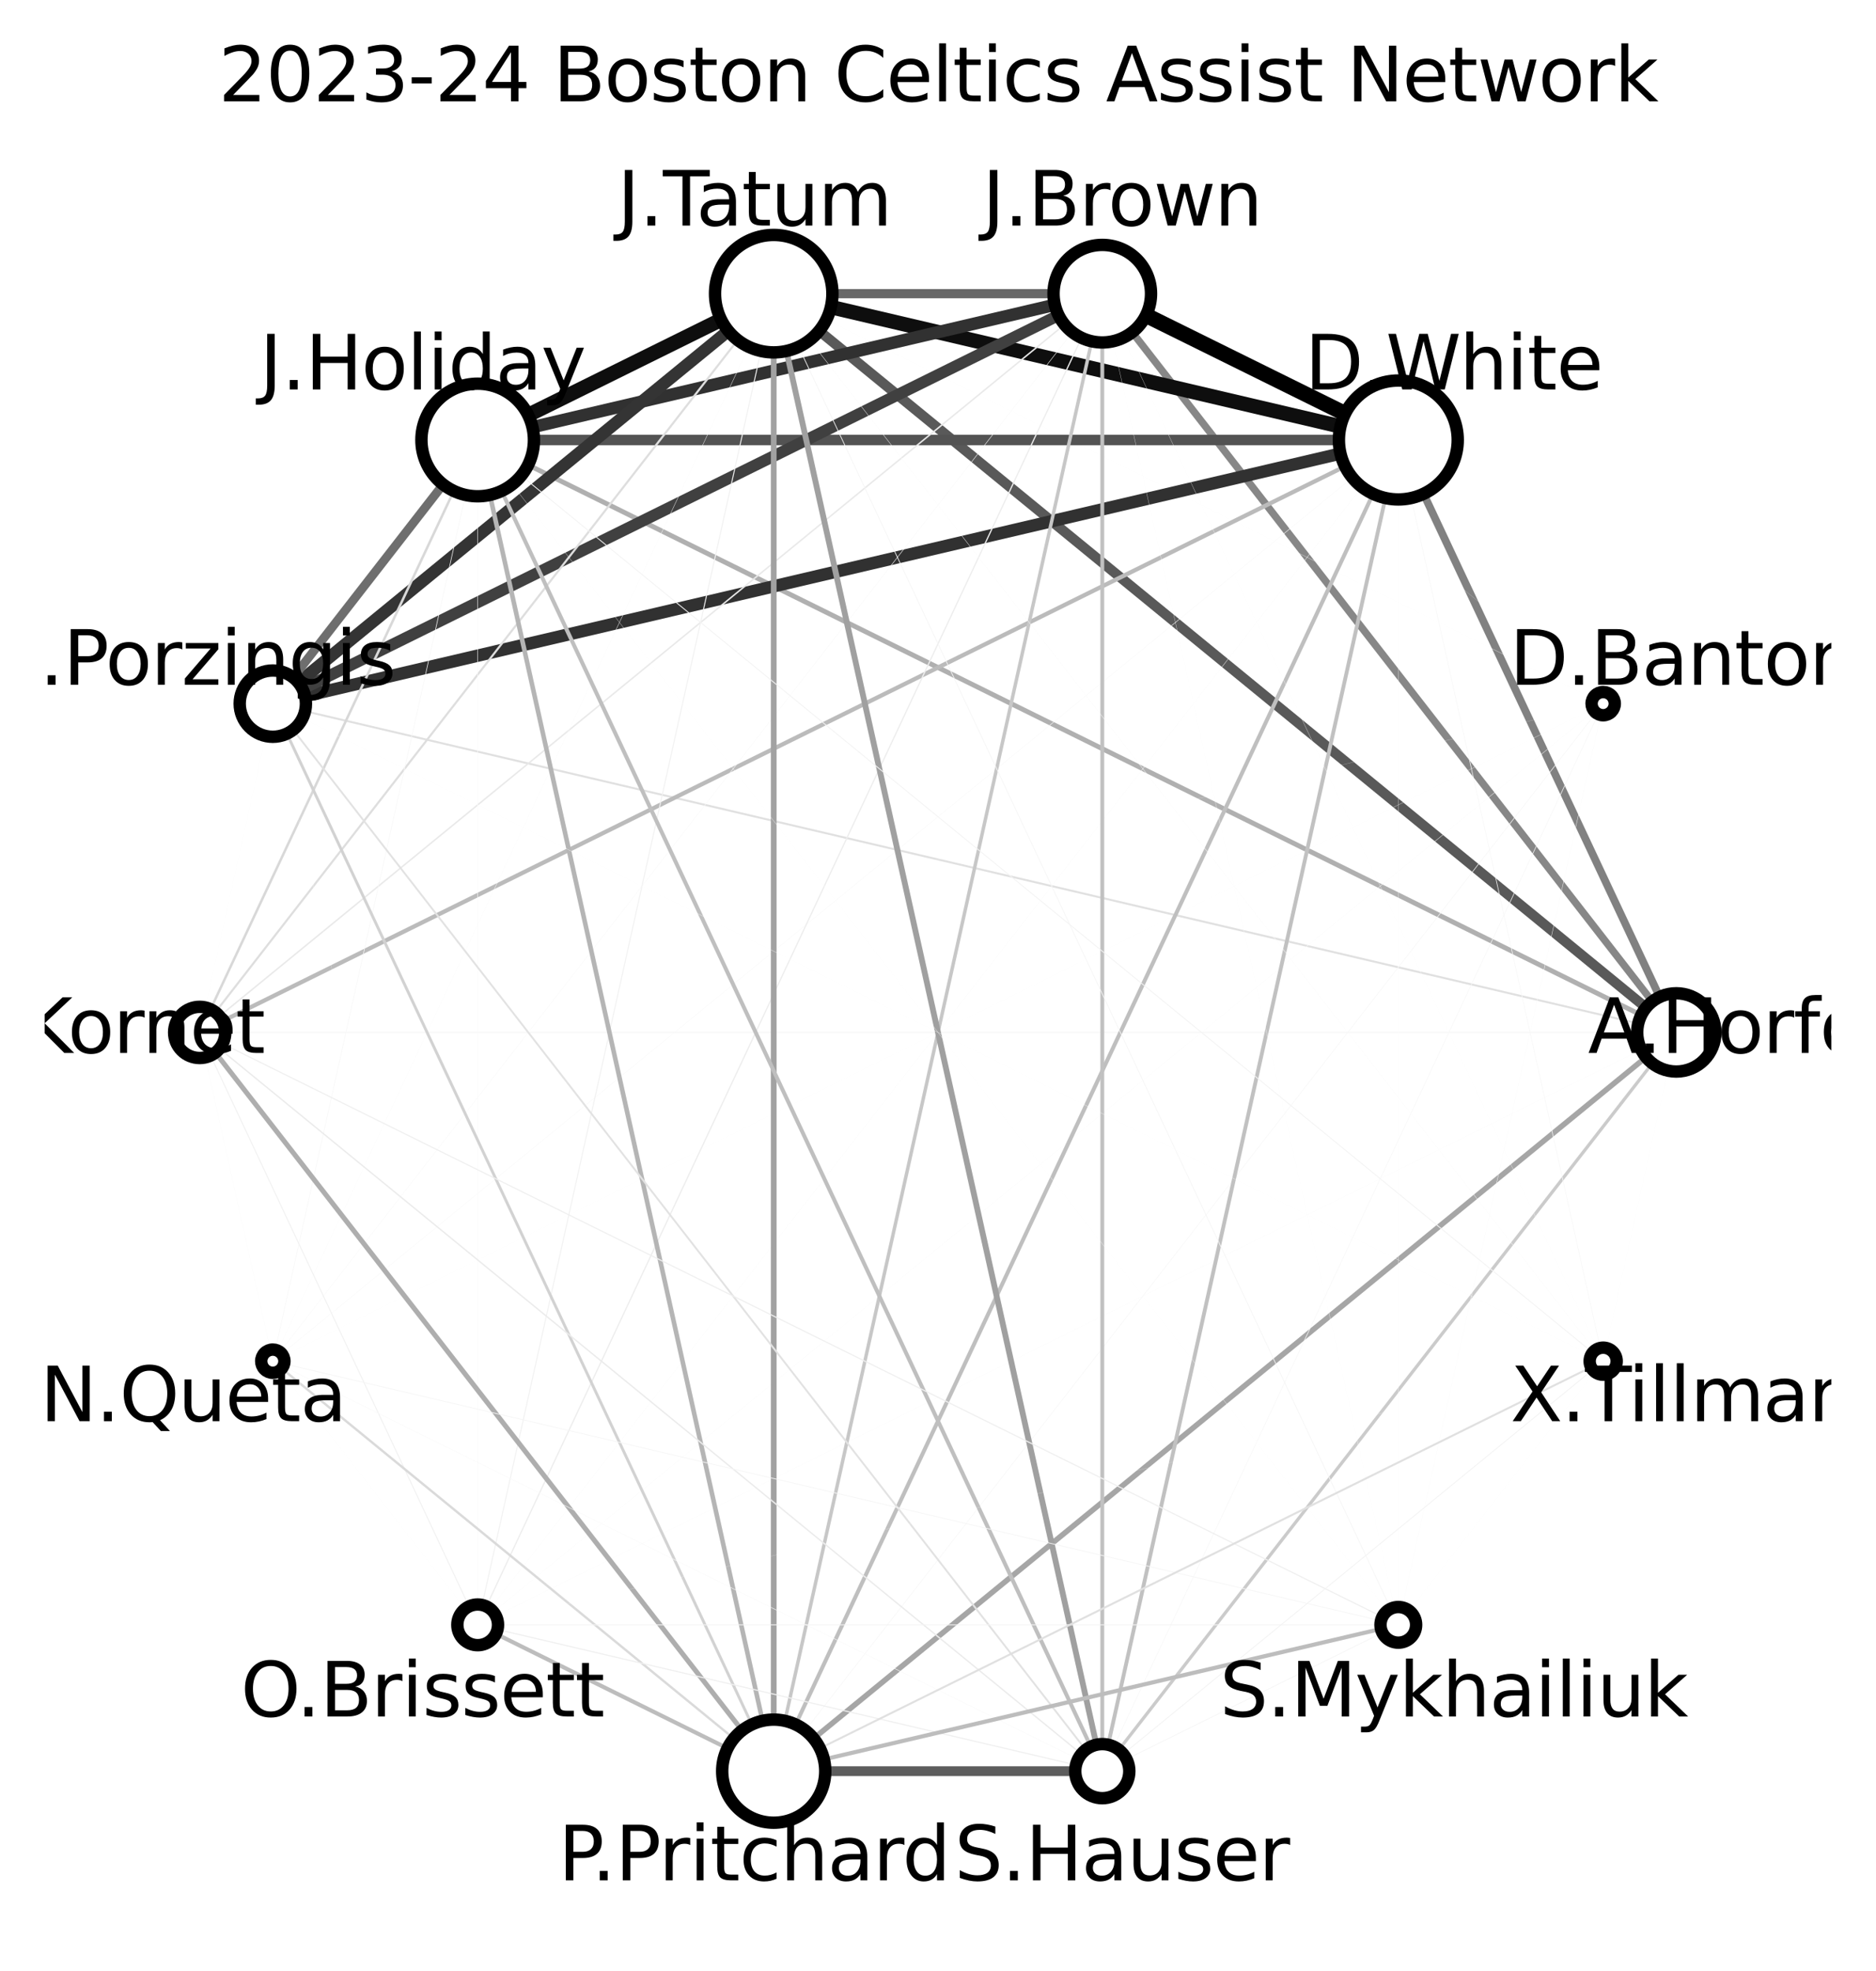 <?xml version="1.0" encoding="utf-8" standalone="no"?>
<!DOCTYPE svg PUBLIC "-//W3C//DTD SVG 1.1//EN"
  "http://www.w3.org/Graphics/SVG/1.1/DTD/svg11.dtd">
<svg xmlns:xlink="http://www.w3.org/1999/xlink" width="302.4pt" height="317.518pt" viewBox="0 0 302.4 317.518" xmlns="http://www.w3.org/2000/svg" version="1.1">
 <defs>
  <style type="text/css">*{stroke-linejoin: round; stroke-linecap: butt}</style>
 </defs>
 <g id="figure_1">
  <g id="patch_1">
   <path d="M 0 317.518 
L 302.4 317.518 
L 302.4 0 
L 0 0 
z
" style="fill: #ffffff"/>
  </g>
  <g id="axes_1">
   <g id="LineCollection_1">
    <path d="M 270.208 166.318 
L 225.4 70.881 
" clip-path="url(#p78e8a0e146)" style="fill: none; stroke: #818181; stroke-width: 1.24"/>
    <path d="M 270.208 166.318 
L 177.682 47.31 
" clip-path="url(#p78e8a0e146)" style="fill: none; stroke: #878787; stroke-width: 1.18"/>
    <path d="M 270.208 166.318 
L 124.718 47.31 
" clip-path="url(#p78e8a0e146)" style="fill: none; stroke: #595959; stroke-width: 1.62"/>
    <path d="M 270.208 166.318 
L 77 70.881 
" clip-path="url(#p78e8a0e146)" style="fill: none; stroke: #b0b0b0; stroke-width: 0.78"/>
    <path d="M 270.208 166.318 
L 43.977 113.354 
" clip-path="url(#p78e8a0e146)" style="fill: none; stroke: #e0e0e0; stroke-width: 0.32"/>
    <path d="M 270.208 166.318 
L 32.192 166.318 
" clip-path="url(#p78e8a0e146)" style="fill: none; stroke: #f3f3f3; stroke-width: 0.14"/>
    <path d="M 270.208 166.318 
L 43.977 219.282 
" clip-path="url(#p78e8a0e146)" style="fill: none; stroke: #ffffff; stroke-width: 0.02"/>
    <path d="M 270.208 166.318 
L 77 261.755 
" clip-path="url(#p78e8a0e146)" style="fill: none; stroke: #fbfbfb; stroke-width: 0.06"/>
    <path d="M 270.208 166.318 
L 124.718 285.326 
" clip-path="url(#p78e8a0e146)" style="fill: none; stroke: #a6a6a6; stroke-width: 0.88"/>
    <path d="M 270.208 166.318 
L 177.682 285.326 
" clip-path="url(#p78e8a0e146)" style="fill: none; stroke: #cbcbcb; stroke-width: 0.52"/>
    <path d="M 270.208 166.318 
L 258.423 219.282 
" clip-path="url(#p78e8a0e146)" style="fill: none; stroke: #fdfdfd; stroke-width: 0.04"/>
    <path d="M 258.423 113.354 
L 225.4 70.881 
" clip-path="url(#p78e8a0e146)" style="fill: none; stroke: #ffffff; stroke-width: 0.02"/>
    <path d="M 258.423 113.354 
L 177.682 47.31 
" clip-path="url(#p78e8a0e146)" style="fill: none; stroke: #ffffff; stroke-width: 0.02"/>
    <path d="M 258.423 113.354 
L 124.718 47.31 
" clip-path="url(#p78e8a0e146)" style="fill: none; stroke: #fdfdfd; stroke-width: 0.04"/>
    <path d="M 258.423 113.354 
L 32.192 166.318 
" clip-path="url(#p78e8a0e146)" style="fill: none; stroke: #ffffff; stroke-width: 0.02"/>
    <path d="M 258.423 113.354 
L 43.977 219.282 
" clip-path="url(#p78e8a0e146)" style="fill: none; stroke: #fdfdfd; stroke-width: 0.04"/>
    <path d="M 258.423 113.354 
L 77 261.755 
" clip-path="url(#p78e8a0e146)" style="fill: none; stroke: #fbfbfb; stroke-width: 0.06"/>
    <path d="M 258.423 113.354 
L 124.718 285.326 
" clip-path="url(#p78e8a0e146)" style="fill: none; stroke: #f7f7f7; stroke-width: 0.1"/>
    <path d="M 258.423 113.354 
L 177.682 285.326 
" clip-path="url(#p78e8a0e146)" style="fill: none; stroke: #f7f7f7; stroke-width: 0.1"/>
    <path d="M 258.423 113.354 
L 225.4 261.755 
" clip-path="url(#p78e8a0e146)" style="fill: none; stroke: #fbfbfb; stroke-width: 0.06"/>
    <path d="M 225.4 70.881 
L 177.682 47.31 
" clip-path="url(#p78e8a0e146)" style="fill: none; stroke: #000000; stroke-width: 2.48"/>
    <path d="M 225.4 70.881 
L 124.718 47.31 
" clip-path="url(#p78e8a0e146)" style="fill: none; stroke: #0e0e0e; stroke-width: 2.34"/>
    <path d="M 225.4 70.881 
L 77 70.881 
" clip-path="url(#p78e8a0e146)" style="fill: none; stroke: #535353; stroke-width: 1.68"/>
    <path d="M 225.4 70.881 
L 43.977 113.354 
" clip-path="url(#p78e8a0e146)" style="fill: none; stroke: #313131; stroke-width: 2"/>
    <path d="M 225.4 70.881 
L 32.192 166.318 
" clip-path="url(#p78e8a0e146)" style="fill: none; stroke: #bbbbbb; stroke-width: 0.68"/>
    <path d="M 225.4 70.881 
L 43.977 219.282 
" clip-path="url(#p78e8a0e146)" style="fill: none; stroke: #f9f9f9; stroke-width: 0.08"/>
    <path d="M 225.4 70.881 
L 77 261.755 
" clip-path="url(#p78e8a0e146)" style="fill: none; stroke: #fbfbfb; stroke-width: 0.06"/>
    <path d="M 225.4 70.881 
L 124.718 285.326 
" clip-path="url(#p78e8a0e146)" style="fill: none; stroke: #bfbfbf; stroke-width: 0.64"/>
    <path d="M 225.4 70.881 
L 177.682 285.326 
" clip-path="url(#p78e8a0e146)" style="fill: none; stroke: #c1c1c1; stroke-width: 0.62"/>
    <path d="M 225.4 70.881 
L 225.4 261.755 
" clip-path="url(#p78e8a0e146)" style="fill: none; stroke: #fdfdfd; stroke-width: 0.04"/>
    <path d="M 225.4 70.881 
L 258.423 219.282 
" clip-path="url(#p78e8a0e146)" style="fill: none; stroke: #f7f7f7; stroke-width: 0.1"/>
    <path d="M 177.682 47.31 
L 124.718 47.31 
" clip-path="url(#p78e8a0e146)" style="fill: none; stroke: #686868; stroke-width: 1.48"/>
    <path d="M 177.682 47.31 
L 77 70.881 
" clip-path="url(#p78e8a0e146)" style="fill: none; stroke: #313131; stroke-width: 2"/>
    <path d="M 177.682 47.31 
L 43.977 113.354 
" clip-path="url(#p78e8a0e146)" style="fill: none; stroke: #404040; stroke-width: 1.86"/>
    <path d="M 177.682 47.31 
L 32.192 166.318 
" clip-path="url(#p78e8a0e146)" style="fill: none; stroke: #e9e9e9; stroke-width: 0.24"/>
    <path d="M 177.682 47.31 
L 43.977 219.282 
" clip-path="url(#p78e8a0e146)" style="fill: none; stroke: #f9f9f9; stroke-width: 0.08"/>
    <path d="M 177.682 47.31 
L 77 261.755 
" clip-path="url(#p78e8a0e146)" style="fill: none; stroke: #ededed; stroke-width: 0.2"/>
    <path d="M 177.682 47.31 
L 124.718 285.326 
" clip-path="url(#p78e8a0e146)" style="fill: none; stroke: #c7c7c7; stroke-width: 0.56"/>
    <path d="M 177.682 47.31 
L 177.682 285.326 
" clip-path="url(#p78e8a0e146)" style="fill: none; stroke: #c1c1c1; stroke-width: 0.62"/>
    <path d="M 177.682 47.31 
L 225.4 261.755 
" clip-path="url(#p78e8a0e146)" style="fill: none; stroke: #fdfdfd; stroke-width: 0.04"/>
    <path d="M 177.682 47.31 
L 258.423 219.282 
" clip-path="url(#p78e8a0e146)" style="fill: none; stroke: #fdfdfd; stroke-width: 0.04"/>
    <path d="M 124.718 47.31 
L 77 70.881 
" clip-path="url(#p78e8a0e146)" style="fill: none; stroke: #0e0e0e; stroke-width: 2.34"/>
    <path d="M 124.718 47.31 
L 43.977 113.354 
" clip-path="url(#p78e8a0e146)" style="fill: none; stroke: #343434; stroke-width: 1.98"/>
    <path d="M 124.718 47.31 
L 32.192 166.318 
" clip-path="url(#p78e8a0e146)" style="fill: none; stroke: #dedede; stroke-width: 0.34"/>
    <path d="M 124.718 47.31 
L 43.977 219.282 
" clip-path="url(#p78e8a0e146)" style="fill: none; stroke: #fbfbfb; stroke-width: 0.06"/>
    <path d="M 124.718 47.31 
L 77 261.755 
" clip-path="url(#p78e8a0e146)" style="fill: none; stroke: #f1f1f1; stroke-width: 0.16"/>
    <path d="M 124.718 47.31 
L 124.718 285.326 
" clip-path="url(#p78e8a0e146)" style="fill: none; stroke: #a2a2a2; stroke-width: 0.92"/>
    <path d="M 124.718 47.31 
L 177.682 285.326 
" clip-path="url(#p78e8a0e146)" style="fill: none; stroke: #a0a0a0; stroke-width: 0.94"/>
    <path d="M 124.718 47.31 
L 225.4 261.755 
" clip-path="url(#p78e8a0e146)" style="fill: none; stroke: #f5f5f5; stroke-width: 0.12"/>
    <path d="M 124.718 47.31 
L 258.423 219.282 
" clip-path="url(#p78e8a0e146)" style="fill: none; stroke: #fbfbfb; stroke-width: 0.06"/>
    <path d="M 77 70.881 
L 43.977 113.354 
" clip-path="url(#p78e8a0e146)" style="fill: none; stroke: #6e6e6e; stroke-width: 1.42"/>
    <path d="M 77 70.881 
L 32.192 166.318 
" clip-path="url(#p78e8a0e146)" style="fill: none; stroke: #d8d8d8; stroke-width: 0.4"/>
    <path d="M 77 70.881 
L 43.977 219.282 
" clip-path="url(#p78e8a0e146)" style="fill: none; stroke: #f7f7f7; stroke-width: 0.1"/>
    <path d="M 77 70.881 
L 77 261.755 
" clip-path="url(#p78e8a0e146)" style="fill: none; stroke: #f9f9f9; stroke-width: 0.08"/>
    <path d="M 77 70.881 
L 124.718 285.326 
" clip-path="url(#p78e8a0e146)" style="fill: none; stroke: #b5b5b5; stroke-width: 0.74"/>
    <path d="M 77 70.881 
L 177.682 285.326 
" clip-path="url(#p78e8a0e146)" style="fill: none; stroke: #bfbfbf; stroke-width: 0.64"/>
    <path d="M 77 70.881 
L 225.4 261.755 
" clip-path="url(#p78e8a0e146)" style="fill: none; stroke: #fdfdfd; stroke-width: 0.04"/>
    <path d="M 77 70.881 
L 258.423 219.282 
" clip-path="url(#p78e8a0e146)" style="fill: none; stroke: #f3f3f3; stroke-width: 0.14"/>
    <path d="M 43.977 113.354 
L 32.192 166.318 
" clip-path="url(#p78e8a0e146)" style="fill: none; stroke: #fdfdfd; stroke-width: 0.04"/>
    <path d="M 43.977 113.354 
L 77 261.755 
" clip-path="url(#p78e8a0e146)" style="fill: none; stroke: #ffffff; stroke-width: 0.02"/>
    <path d="M 43.977 113.354 
L 124.718 285.326 
" clip-path="url(#p78e8a0e146)" style="fill: none; stroke: #d2d2d2; stroke-width: 0.46"/>
    <path d="M 43.977 113.354 
L 177.682 285.326 
" clip-path="url(#p78e8a0e146)" style="fill: none; stroke: #e2e2e2; stroke-width: 0.3"/>
    <path d="M 43.977 113.354 
L 258.423 219.282 
" clip-path="url(#p78e8a0e146)" style="fill: none; stroke: #fdfdfd; stroke-width: 0.04"/>
    <path d="M 32.192 166.318 
L 43.977 219.282 
" clip-path="url(#p78e8a0e146)" style="fill: none; stroke: #fbfbfb; stroke-width: 0.06"/>
    <path d="M 32.192 166.318 
L 77 261.755 
" clip-path="url(#p78e8a0e146)" style="fill: none; stroke: #f1f1f1; stroke-width: 0.16"/>
    <path d="M 32.192 166.318 
L 124.718 285.326 
" clip-path="url(#p78e8a0e146)" style="fill: none; stroke: #aeaeae; stroke-width: 0.8"/>
    <path d="M 32.192 166.318 
L 177.682 285.326 
" clip-path="url(#p78e8a0e146)" style="fill: none; stroke: #ebebeb; stroke-width: 0.22"/>
    <path d="M 32.192 166.318 
L 225.4 261.755 
" clip-path="url(#p78e8a0e146)" style="fill: none; stroke: #efefef; stroke-width: 0.18"/>
    <path d="M 43.977 219.282 
L 77 261.755 
" clip-path="url(#p78e8a0e146)" style="fill: none; stroke: #fdfdfd; stroke-width: 0.04"/>
    <path d="M 43.977 219.282 
L 124.718 285.326 
" clip-path="url(#p78e8a0e146)" style="fill: none; stroke: #dadada; stroke-width: 0.38"/>
    <path d="M 43.977 219.282 
L 177.682 285.326 
" clip-path="url(#p78e8a0e146)" style="fill: none; stroke: #f9f9f9; stroke-width: 0.08"/>
    <path d="M 43.977 219.282 
L 225.4 261.755 
" clip-path="url(#p78e8a0e146)" style="fill: none; stroke: #f5f5f5; stroke-width: 0.12"/>
    <path d="M 77 261.755 
L 124.718 285.326 
" clip-path="url(#p78e8a0e146)" style="fill: none; stroke: #bdbdbd; stroke-width: 0.66"/>
    <path d="M 77 261.755 
L 177.682 285.326 
" clip-path="url(#p78e8a0e146)" style="fill: none; stroke: #efefef; stroke-width: 0.18"/>
    <path d="M 77 261.755 
L 225.4 261.755 
" clip-path="url(#p78e8a0e146)" style="fill: none; stroke: #f3f3f3; stroke-width: 0.14"/>
    <path d="M 77 261.755 
L 258.423 219.282 
" clip-path="url(#p78e8a0e146)" style="fill: none; stroke: #ffffff; stroke-width: 0.02"/>
    <path d="M 124.718 285.326 
L 177.682 285.326 
" clip-path="url(#p78e8a0e146)" style="fill: none; stroke: #5d5d5d; stroke-width: 1.58"/>
    <path d="M 124.718 285.326 
L 225.4 261.755 
" clip-path="url(#p78e8a0e146)" style="fill: none; stroke: #bdbdbd; stroke-width: 0.66"/>
    <path d="M 124.718 285.326 
L 258.423 219.282 
" clip-path="url(#p78e8a0e146)" style="fill: none; stroke: #e0e0e0; stroke-width: 0.32"/>
    <path d="M 177.682 285.326 
L 225.4 261.755 
" clip-path="url(#p78e8a0e146)" style="fill: none; stroke: #f5f5f5; stroke-width: 0.12"/>
    <path d="M 177.682 285.326 
L 258.423 219.282 
" clip-path="url(#p78e8a0e146)" style="fill: none; stroke: #f3f3f3; stroke-width: 0.14"/>
    <path d="M 225.4 261.755 
L 258.423 219.282 
" clip-path="url(#p78e8a0e146)" style="fill: none; stroke: #fdfdfd; stroke-width: 0.04"/>
   </g>
   <g id="PathCollection_1">
    <path d="M 270.208 172.623 
C 271.88 172.623 273.484 171.959 274.666 170.776 
C 275.849 169.594 276.513 167.99 276.513 166.318 
C 276.513 164.646 275.849 163.042 274.666 161.86 
C 273.484 160.678 271.88 160.013 270.208 160.013 
C 268.536 160.013 266.932 160.678 265.75 161.86 
C 264.568 163.042 263.904 164.646 263.904 166.318 
C 263.904 167.99 264.568 169.594 265.75 170.776 
C 266.932 171.959 268.536 172.623 270.208 172.623 
z
" clip-path="url(#p78e8a0e146)" style="fill: #ffffff; stroke: #000000; stroke-width: 2"/>
    <path d="M 258.423 115.225 
C 258.919 115.225 259.395 115.028 259.746 114.677 
C 260.096 114.327 260.294 113.851 260.294 113.354 
C 260.294 112.858 260.096 112.382 259.746 112.032 
C 259.395 111.681 258.919 111.484 258.423 111.484 
C 257.927 111.484 257.451 111.681 257.1 112.032 
C 256.749 112.382 256.552 112.858 256.552 113.354 
C 256.552 113.851 256.749 114.327 257.1 114.677 
C 257.451 115.028 257.927 115.225 258.423 115.225 
z
" clip-path="url(#p78e8a0e146)" style="fill: #ffffff; stroke: #000000; stroke-width: 2"/>
    <path d="M 225.4 80.46 
C 227.941 80.46 230.377 79.45 232.174 77.654 
C 233.97 75.858 234.979 73.421 234.979 70.881 
C 234.979 68.341 233.97 65.904 232.174 64.108 
C 230.377 62.312 227.941 61.302 225.4 61.302 
C 222.86 61.302 220.424 62.312 218.627 64.108 
C 216.831 65.904 215.822 68.341 215.822 70.881 
C 215.822 73.421 216.831 75.858 218.627 77.654 
C 220.424 79.45 222.86 80.46 225.4 80.46 
z
" clip-path="url(#p78e8a0e146)" style="fill: #ffffff; stroke: #000000; stroke-width: 2"/>
    <path d="M 177.682 55.168 
C 179.766 55.168 181.765 54.34 183.238 52.866 
C 184.712 51.393 185.54 49.394 185.54 47.31 
C 185.54 45.226 184.712 43.227 183.238 41.753 
C 181.765 40.28 179.766 39.452 177.682 39.452 
C 175.598 39.452 173.599 40.28 172.125 41.753 
C 170.652 43.227 169.824 45.226 169.824 47.31 
C 169.824 49.394 170.652 51.393 172.125 52.866 
C 173.599 54.34 175.598 55.168 177.682 55.168 
z
" clip-path="url(#p78e8a0e146)" style="fill: #ffffff; stroke: #000000; stroke-width: 2"/>
    <path d="M 124.718 56.77 
C 127.227 56.77 129.634 55.773 131.408 53.999 
C 133.182 52.225 134.179 49.819 134.179 47.31 
C 134.179 44.801 133.182 42.394 131.408 40.62 
C 129.634 38.846 127.227 37.849 124.718 37.849 
C 122.209 37.849 119.803 38.846 118.029 40.62 
C 116.255 42.394 115.258 44.801 115.258 47.31 
C 115.258 49.819 116.255 52.225 118.029 53.999 
C 119.803 55.773 122.209 56.77 124.718 56.77 
z
" clip-path="url(#p78e8a0e146)" style="fill: #ffffff; stroke: #000000; stroke-width: 2"/>
    <path d="M 77 79.95 
C 79.405 79.95 81.712 78.994 83.412 77.294 
C 85.113 75.593 86.069 73.286 86.069 70.881 
C 86.069 68.476 85.113 66.169 83.412 64.468 
C 81.712 62.767 79.405 61.812 77 61.812 
C 74.594 61.812 72.287 62.767 70.587 64.468 
C 68.886 66.169 67.93 68.476 67.93 70.881 
C 67.93 73.286 68.886 75.593 70.587 77.294 
C 72.287 78.994 74.594 79.95 77 79.95 
z
" clip-path="url(#p78e8a0e146)" style="fill: #ffffff; stroke: #000000; stroke-width: 2"/>
    <path d="M 43.977 118.693 
C 45.393 118.693 46.751 118.13 47.752 117.129 
C 48.753 116.128 49.316 114.77 49.316 113.354 
C 49.316 111.939 48.753 110.581 47.752 109.58 
C 46.751 108.578 45.393 108.016 43.977 108.016 
C 42.561 108.016 41.203 108.578 40.202 109.58 
C 39.201 110.581 38.639 111.939 38.639 113.354 
C 38.639 114.77 39.201 116.128 40.202 117.129 
C 41.203 118.13 42.561 118.693 43.977 118.693 
z
" clip-path="url(#p78e8a0e146)" style="fill: #ffffff; stroke: #000000; stroke-width: 2"/>
    <path d="M 32.192 170.441 
C 33.285 170.441 34.334 170.007 35.107 169.234 
C 35.88 168.46 36.315 167.412 36.315 166.318 
C 36.315 165.225 35.88 164.176 35.107 163.403 
C 34.334 162.629 33.285 162.195 32.192 162.195 
C 31.098 162.195 30.049 162.629 29.276 163.403 
C 28.503 164.176 28.069 165.225 28.069 166.318 
C 28.069 167.412 28.503 168.46 29.276 169.234 
C 30.049 170.007 31.098 170.441 32.192 170.441 
z
" clip-path="url(#p78e8a0e146)" style="fill: #ffffff; stroke: #000000; stroke-width: 2"/>
    <path d="M 43.977 221.153 
C 44.473 221.153 44.949 220.955 45.3 220.605 
C 45.651 220.254 45.848 219.778 45.848 219.282 
C 45.848 218.786 45.651 218.31 45.3 217.959 
C 44.949 217.608 44.473 217.411 43.977 217.411 
C 43.481 217.411 43.005 217.608 42.654 217.959 
C 42.304 218.31 42.106 218.786 42.106 219.282 
C 42.106 219.778 42.304 220.254 42.654 220.605 
C 43.005 220.955 43.481 221.153 43.977 221.153 
z
" clip-path="url(#p78e8a0e146)" style="fill: #ffffff; stroke: #000000; stroke-width: 2"/>
    <path d="M 77 265.034 
C 77.869 265.034 78.703 264.689 79.318 264.074 
C 79.933 263.459 80.278 262.625 80.278 261.755 
C 80.278 260.886 79.933 260.052 79.318 259.437 
C 78.703 258.822 77.869 258.477 77 258.477 
C 76.13 258.477 75.296 258.822 74.681 259.437 
C 74.066 260.052 73.721 260.886 73.721 261.755 
C 73.721 262.625 74.066 263.459 74.681 264.074 
C 75.296 264.689 76.13 265.034 77 265.034 
z
" clip-path="url(#p78e8a0e146)" style="fill: #ffffff; stroke: #000000; stroke-width: 2"/>
    <path d="M 124.718 293.633 
C 126.921 293.633 129.034 292.758 130.592 291.2 
C 132.15 289.642 133.025 287.529 133.025 285.326 
C 133.025 283.123 132.15 281.01 130.592 279.453 
C 129.034 277.895 126.921 277.02 124.718 277.02 
C 122.515 277.02 120.402 277.895 118.844 279.453 
C 117.287 281.01 116.412 283.123 116.412 285.326 
C 116.412 287.529 117.287 289.642 118.844 291.2 
C 120.402 292.758 122.515 293.633 124.718 293.633 
z
" clip-path="url(#p78e8a0e146)" style="fill: #ffffff; stroke: #000000; stroke-width: 2"/>
    <path d="M 177.682 289.685 
C 178.838 289.685 179.947 289.226 180.764 288.409 
C 181.581 287.591 182.041 286.482 182.041 285.326 
C 182.041 284.17 181.581 283.062 180.764 282.244 
C 179.947 281.427 178.838 280.967 177.682 280.967 
C 176.526 280.967 175.417 281.427 174.6 282.244 
C 173.782 283.062 173.323 284.17 173.323 285.326 
C 173.323 286.482 173.782 287.591 174.6 288.409 
C 175.417 289.226 176.526 289.685 177.682 289.685 
z
" clip-path="url(#p78e8a0e146)" style="fill: #ffffff; stroke: #000000; stroke-width: 2"/>
    <path d="M 225.4 264.628 
C 226.162 264.628 226.893 264.325 227.431 263.786 
C 227.97 263.248 228.273 262.517 228.273 261.755 
C 228.273 260.994 227.97 260.263 227.431 259.724 
C 226.893 259.186 226.162 258.883 225.4 258.883 
C 224.639 258.883 223.908 259.186 223.369 259.724 
C 222.831 260.263 222.528 260.994 222.528 261.755 
C 222.528 262.517 222.831 263.248 223.369 263.786 
C 223.908 264.325 224.639 264.628 225.4 264.628 
z
" clip-path="url(#p78e8a0e146)" style="fill: #ffffff; stroke: #000000; stroke-width: 2"/>
    <path d="M 258.423 221.461 
C 259.001 221.461 259.555 221.232 259.964 220.823 
C 260.373 220.414 260.602 219.86 260.602 219.282 
C 260.602 218.704 260.373 218.149 259.964 217.741 
C 259.555 217.332 259.001 217.102 258.423 217.102 
C 257.845 217.102 257.29 217.332 256.882 217.741 
C 256.473 218.149 256.243 218.704 256.243 219.282 
C 256.243 219.86 256.473 220.414 256.882 220.823 
C 257.29 221.232 257.845 221.461 258.423 221.461 
z
" clip-path="url(#p78e8a0e146)" style="fill: #ffffff; stroke: #000000; stroke-width: 2"/>
   </g>
   <g id="text_1">
    <g clip-path="url(#p78e8a0e146)">
     <!-- A.Horford -->
     <g transform="translate(255.979 169.629)scale(0.12 -0.12)">
      <defs>
       <path id="DejaVuSans-41" d="M 2188 4044 
L 1331 1722 
L 3047 1722 
L 2188 4044 
z
M 1831 4666 
L 2547 4666 
L 4325 0 
L 3669 0 
L 3244 1197 
L 1141 1197 
L 716 0 
L 50 0 
L 1831 4666 
z
" transform="scale(0.016)"/>
       <path id="DejaVuSans-2e" d="M 684 794 
L 1344 794 
L 1344 0 
L 684 0 
L 684 794 
z
" transform="scale(0.016)"/>
       <path id="DejaVuSans-48" d="M 628 4666 
L 1259 4666 
L 1259 2753 
L 3553 2753 
L 3553 4666 
L 4184 4666 
L 4184 0 
L 3553 0 
L 3553 2222 
L 1259 2222 
L 1259 0 
L 628 0 
L 628 4666 
z
" transform="scale(0.016)"/>
       <path id="DejaVuSans-6f" d="M 1959 3097 
Q 1497 3097 1228 2736 
Q 959 2375 959 1747 
Q 959 1119 1226 758 
Q 1494 397 1959 397 
Q 2419 397 2687 759 
Q 2956 1122 2956 1747 
Q 2956 2369 2687 2733 
Q 2419 3097 1959 3097 
z
M 1959 3584 
Q 2709 3584 3137 3096 
Q 3566 2609 3566 1747 
Q 3566 888 3137 398 
Q 2709 -91 1959 -91 
Q 1206 -91 779 398 
Q 353 888 353 1747 
Q 353 2609 779 3096 
Q 1206 3584 1959 3584 
z
" transform="scale(0.016)"/>
       <path id="DejaVuSans-72" d="M 2631 2963 
Q 2534 3019 2420 3045 
Q 2306 3072 2169 3072 
Q 1681 3072 1420 2755 
Q 1159 2438 1159 1844 
L 1159 0 
L 581 0 
L 581 3500 
L 1159 3500 
L 1159 2956 
Q 1341 3275 1631 3429 
Q 1922 3584 2338 3584 
Q 2397 3584 2469 3576 
Q 2541 3569 2628 3553 
L 2631 2963 
z
" transform="scale(0.016)"/>
       <path id="DejaVuSans-66" d="M 2375 4863 
L 2375 4384 
L 1825 4384 
Q 1516 4384 1395 4259 
Q 1275 4134 1275 3809 
L 1275 3500 
L 2222 3500 
L 2222 3053 
L 1275 3053 
L 1275 0 
L 697 0 
L 697 3053 
L 147 3053 
L 147 3500 
L 697 3500 
L 697 3744 
Q 697 4328 969 4595 
Q 1241 4863 1831 4863 
L 2375 4863 
z
" transform="scale(0.016)"/>
       <path id="DejaVuSans-64" d="M 2906 2969 
L 2906 4863 
L 3481 4863 
L 3481 0 
L 2906 0 
L 2906 525 
Q 2725 213 2448 61 
Q 2172 -91 1784 -91 
Q 1150 -91 751 415 
Q 353 922 353 1747 
Q 353 2572 751 3078 
Q 1150 3584 1784 3584 
Q 2172 3584 2448 3432 
Q 2725 3281 2906 2969 
z
M 947 1747 
Q 947 1113 1208 752 
Q 1469 391 1925 391 
Q 2381 391 2643 752 
Q 2906 1113 2906 1747 
Q 2906 2381 2643 2742 
Q 2381 3103 1925 3103 
Q 1469 3103 1208 2742 
Q 947 2381 947 1747 
z
" transform="scale(0.016)"/>
      </defs>
      <use xlink:href="#DejaVuSans-41"/>
      <use xlink:href="#DejaVuSans-2e" x="66.658"/>
      <use xlink:href="#DejaVuSans-48" x="98.445"/>
      <use xlink:href="#DejaVuSans-6f" x="173.641"/>
      <use xlink:href="#DejaVuSans-72" x="234.822"/>
      <use xlink:href="#DejaVuSans-66" x="275.936"/>
      <use xlink:href="#DejaVuSans-6f" x="311.141"/>
      <use xlink:href="#DejaVuSans-72" x="372.322"/>
      <use xlink:href="#DejaVuSans-64" x="411.686"/>
     </g>
    </g>
   </g>
   <g id="text_2">
    <g clip-path="url(#p78e8a0e146)">
     <!-- D.Banton -->
     <g transform="translate(243.341 110.31)scale(0.12 -0.12)">
      <defs>
       <path id="DejaVuSans-44" d="M 1259 4147 
L 1259 519 
L 2022 519 
Q 2988 519 3436 956 
Q 3884 1394 3884 2338 
Q 3884 3275 3436 3711 
Q 2988 4147 2022 4147 
L 1259 4147 
z
M 628 4666 
L 1925 4666 
Q 3281 4666 3915 4102 
Q 4550 3538 4550 2338 
Q 4550 1131 3912 565 
Q 3275 0 1925 0 
L 628 0 
L 628 4666 
z
" transform="scale(0.016)"/>
       <path id="DejaVuSans-42" d="M 1259 2228 
L 1259 519 
L 2272 519 
Q 2781 519 3026 730 
Q 3272 941 3272 1375 
Q 3272 1813 3026 2020 
Q 2781 2228 2272 2228 
L 1259 2228 
z
M 1259 4147 
L 1259 2741 
L 2194 2741 
Q 2656 2741 2882 2914 
Q 3109 3088 3109 3444 
Q 3109 3797 2882 3972 
Q 2656 4147 2194 4147 
L 1259 4147 
z
M 628 4666 
L 2241 4666 
Q 2963 4666 3353 4366 
Q 3744 4066 3744 3513 
Q 3744 3084 3544 2831 
Q 3344 2578 2956 2516 
Q 3422 2416 3680 2098 
Q 3938 1781 3938 1306 
Q 3938 681 3513 340 
Q 3088 0 2303 0 
L 628 0 
L 628 4666 
z
" transform="scale(0.016)"/>
       <path id="DejaVuSans-61" d="M 2194 1759 
Q 1497 1759 1228 1600 
Q 959 1441 959 1056 
Q 959 750 1161 570 
Q 1363 391 1709 391 
Q 2188 391 2477 730 
Q 2766 1069 2766 1631 
L 2766 1759 
L 2194 1759 
z
M 3341 1997 
L 3341 0 
L 2766 0 
L 2766 531 
Q 2569 213 2275 61 
Q 1981 -91 1556 -91 
Q 1019 -91 701 211 
Q 384 513 384 1019 
Q 384 1609 779 1909 
Q 1175 2209 1959 2209 
L 2766 2209 
L 2766 2266 
Q 2766 2663 2505 2880 
Q 2244 3097 1772 3097 
Q 1472 3097 1187 3025 
Q 903 2953 641 2809 
L 641 3341 
Q 956 3463 1253 3523 
Q 1550 3584 1831 3584 
Q 2591 3584 2966 3190 
Q 3341 2797 3341 1997 
z
" transform="scale(0.016)"/>
       <path id="DejaVuSans-6e" d="M 3513 2113 
L 3513 0 
L 2938 0 
L 2938 2094 
Q 2938 2591 2744 2837 
Q 2550 3084 2163 3084 
Q 1697 3084 1428 2787 
Q 1159 2491 1159 1978 
L 1159 0 
L 581 0 
L 581 3500 
L 1159 3500 
L 1159 2956 
Q 1366 3272 1645 3428 
Q 1925 3584 2291 3584 
Q 2894 3584 3203 3211 
Q 3513 2838 3513 2113 
z
" transform="scale(0.016)"/>
       <path id="DejaVuSans-74" d="M 1172 4494 
L 1172 3500 
L 2356 3500 
L 2356 3053 
L 1172 3053 
L 1172 1153 
Q 1172 725 1289 603 
Q 1406 481 1766 481 
L 2356 481 
L 2356 0 
L 1766 0 
Q 1100 0 847 248 
Q 594 497 594 1153 
L 594 3053 
L 172 3053 
L 172 3500 
L 594 3500 
L 594 4494 
L 1172 4494 
z
" transform="scale(0.016)"/>
      </defs>
      <use xlink:href="#DejaVuSans-44"/>
      <use xlink:href="#DejaVuSans-2e" x="77.002"/>
      <use xlink:href="#DejaVuSans-42" x="108.789"/>
      <use xlink:href="#DejaVuSans-61" x="177.393"/>
      <use xlink:href="#DejaVuSans-6e" x="238.672"/>
      <use xlink:href="#DejaVuSans-74" x="302.051"/>
      <use xlink:href="#DejaVuSans-6f" x="341.26"/>
      <use xlink:href="#DejaVuSans-6e" x="402.441"/>
     </g>
    </g>
   </g>
   <g id="text_3">
    <g clip-path="url(#p78e8a0e146)">
     <!-- D.White -->
     <g transform="translate(210.332 62.74)scale(0.12 -0.12)">
      <defs>
       <path id="DejaVuSans-57" d="M 213 4666 
L 850 4666 
L 1831 722 
L 2809 4666 
L 3519 4666 
L 4500 722 
L 5478 4666 
L 6119 4666 
L 4947 0 
L 4153 0 
L 3169 4050 
L 2175 0 
L 1381 0 
L 213 4666 
z
" transform="scale(0.016)"/>
       <path id="DejaVuSans-68" d="M 3513 2113 
L 3513 0 
L 2938 0 
L 2938 2094 
Q 2938 2591 2744 2837 
Q 2550 3084 2163 3084 
Q 1697 3084 1428 2787 
Q 1159 2491 1159 1978 
L 1159 0 
L 581 0 
L 581 4863 
L 1159 4863 
L 1159 2956 
Q 1366 3272 1645 3428 
Q 1925 3584 2291 3584 
Q 2894 3584 3203 3211 
Q 3513 2838 3513 2113 
z
" transform="scale(0.016)"/>
       <path id="DejaVuSans-69" d="M 603 3500 
L 1178 3500 
L 1178 0 
L 603 0 
L 603 3500 
z
M 603 4863 
L 1178 4863 
L 1178 4134 
L 603 4134 
L 603 4863 
z
" transform="scale(0.016)"/>
       <path id="DejaVuSans-65" d="M 3597 1894 
L 3597 1613 
L 953 1613 
Q 991 1019 1311 708 
Q 1631 397 2203 397 
Q 2534 397 2845 478 
Q 3156 559 3463 722 
L 3463 178 
Q 3153 47 2828 -22 
Q 2503 -91 2169 -91 
Q 1331 -91 842 396 
Q 353 884 353 1716 
Q 353 2575 817 3079 
Q 1281 3584 2069 3584 
Q 2775 3584 3186 3129 
Q 3597 2675 3597 1894 
z
M 3022 2063 
Q 3016 2534 2758 2815 
Q 2500 3097 2075 3097 
Q 1594 3097 1305 2825 
Q 1016 2553 972 2059 
L 3022 2063 
z
" transform="scale(0.016)"/>
      </defs>
      <use xlink:href="#DejaVuSans-44"/>
      <use xlink:href="#DejaVuSans-2e" x="77.002"/>
      <use xlink:href="#DejaVuSans-57" x="108.789"/>
      <use xlink:href="#DejaVuSans-68" x="207.666"/>
      <use xlink:href="#DejaVuSans-69" x="271.045"/>
      <use xlink:href="#DejaVuSans-74" x="298.828"/>
      <use xlink:href="#DejaVuSans-65" x="338.037"/>
     </g>
    </g>
   </g>
   <g id="text_4">
    <g clip-path="url(#p78e8a0e146)">
     <!-- J.Brown -->
     <g transform="translate(158.354 36.34)scale(0.12 -0.12)">
      <defs>
       <path id="DejaVuSans-4a" d="M 628 4666 
L 1259 4666 
L 1259 325 
Q 1259 -519 939 -900 
Q 619 -1281 -91 -1281 
L -331 -1281 
L -331 -750 
L -134 -750 
Q 284 -750 456 -515 
Q 628 -281 628 325 
L 628 4666 
z
" transform="scale(0.016)"/>
       <path id="DejaVuSans-77" d="M 269 3500 
L 844 3500 
L 1563 769 
L 2278 3500 
L 2956 3500 
L 3675 769 
L 4391 3500 
L 4966 3500 
L 4050 0 
L 3372 0 
L 2619 2869 
L 1863 0 
L 1184 0 
L 269 3500 
z
" transform="scale(0.016)"/>
      </defs>
      <use xlink:href="#DejaVuSans-4a"/>
      <use xlink:href="#DejaVuSans-2e" x="29.492"/>
      <use xlink:href="#DejaVuSans-42" x="61.279"/>
      <use xlink:href="#DejaVuSans-72" x="129.883"/>
      <use xlink:href="#DejaVuSans-6f" x="168.746"/>
      <use xlink:href="#DejaVuSans-77" x="229.928"/>
      <use xlink:href="#DejaVuSans-6e" x="311.715"/>
     </g>
    </g>
   </g>
   <g id="text_5">
    <g clip-path="url(#p78e8a0e146)">
     <!-- J.Tatum -->
     <g transform="translate(99.513 36.34)scale(0.12 -0.12)">
      <defs>
       <path id="DejaVuSans-54" d="M -19 4666 
L 3928 4666 
L 3928 4134 
L 2272 4134 
L 2272 0 
L 1638 0 
L 1638 4134 
L -19 4134 
L -19 4666 
z
" transform="scale(0.016)"/>
       <path id="DejaVuSans-75" d="M 544 1381 
L 544 3500 
L 1119 3500 
L 1119 1403 
Q 1119 906 1312 657 
Q 1506 409 1894 409 
Q 2359 409 2629 706 
Q 2900 1003 2900 1516 
L 2900 3500 
L 3475 3500 
L 3475 0 
L 2900 0 
L 2900 538 
Q 2691 219 2414 64 
Q 2138 -91 1772 -91 
Q 1169 -91 856 284 
Q 544 659 544 1381 
z
M 1991 3584 
L 1991 3584 
z
" transform="scale(0.016)"/>
       <path id="DejaVuSans-6d" d="M 3328 2828 
Q 3544 3216 3844 3400 
Q 4144 3584 4550 3584 
Q 5097 3584 5394 3201 
Q 5691 2819 5691 2113 
L 5691 0 
L 5113 0 
L 5113 2094 
Q 5113 2597 4934 2840 
Q 4756 3084 4391 3084 
Q 3944 3084 3684 2787 
Q 3425 2491 3425 1978 
L 3425 0 
L 2847 0 
L 2847 2094 
Q 2847 2600 2669 2842 
Q 2491 3084 2119 3084 
Q 1678 3084 1418 2786 
Q 1159 2488 1159 1978 
L 1159 0 
L 581 0 
L 581 3500 
L 1159 3500 
L 1159 2956 
Q 1356 3278 1631 3431 
Q 1906 3584 2284 3584 
Q 2666 3584 2933 3390 
Q 3200 3197 3328 2828 
z
" transform="scale(0.016)"/>
      </defs>
      <use xlink:href="#DejaVuSans-4a"/>
      <use xlink:href="#DejaVuSans-2e" x="29.492"/>
      <use xlink:href="#DejaVuSans-54" x="61.279"/>
      <use xlink:href="#DejaVuSans-61" x="105.863"/>
      <use xlink:href="#DejaVuSans-74" x="167.143"/>
      <use xlink:href="#DejaVuSans-75" x="206.352"/>
      <use xlink:href="#DejaVuSans-6d" x="269.73"/>
     </g>
    </g>
   </g>
   <g id="text_6">
    <g clip-path="url(#p78e8a0e146)">
     <!-- J.Holiday -->
     <g transform="translate(41.864 62.74)scale(0.12 -0.12)">
      <defs>
       <path id="DejaVuSans-6c" d="M 603 4863 
L 1178 4863 
L 1178 0 
L 603 0 
L 603 4863 
z
" transform="scale(0.016)"/>
       <path id="DejaVuSans-79" d="M 2059 -325 
Q 1816 -950 1584 -1140 
Q 1353 -1331 966 -1331 
L 506 -1331 
L 506 -850 
L 844 -850 
Q 1081 -850 1212 -737 
Q 1344 -625 1503 -206 
L 1606 56 
L 191 3500 
L 800 3500 
L 1894 763 
L 2988 3500 
L 3597 3500 
L 2059 -325 
z
" transform="scale(0.016)"/>
      </defs>
      <use xlink:href="#DejaVuSans-4a"/>
      <use xlink:href="#DejaVuSans-2e" x="29.492"/>
      <use xlink:href="#DejaVuSans-48" x="61.279"/>
      <use xlink:href="#DejaVuSans-6f" x="136.475"/>
      <use xlink:href="#DejaVuSans-6c" x="197.656"/>
      <use xlink:href="#DejaVuSans-69" x="225.439"/>
      <use xlink:href="#DejaVuSans-64" x="253.223"/>
      <use xlink:href="#DejaVuSans-61" x="316.699"/>
      <use xlink:href="#DejaVuSans-79" x="377.979"/>
     </g>
    </g>
   </g>
   <g id="text_7">
    <g clip-path="url(#p78e8a0e146)">
     <!-- K.Porzingis -->
     <g transform="translate(-1.489 110.31)scale(0.12 -0.12)">
      <defs>
       <path id="DejaVuSans-4b" d="M 628 4666 
L 1259 4666 
L 1259 2694 
L 3353 4666 
L 4166 4666 
L 1850 2491 
L 4331 0 
L 3500 0 
L 1259 2247 
L 1259 0 
L 628 0 
L 628 4666 
z
" transform="scale(0.016)"/>
       <path id="DejaVuSans-50" d="M 1259 4147 
L 1259 2394 
L 2053 2394 
Q 2494 2394 2734 2622 
Q 2975 2850 2975 3272 
Q 2975 3691 2734 3919 
Q 2494 4147 2053 4147 
L 1259 4147 
z
M 628 4666 
L 2053 4666 
Q 2838 4666 3239 4311 
Q 3641 3956 3641 3272 
Q 3641 2581 3239 2228 
Q 2838 1875 2053 1875 
L 1259 1875 
L 1259 0 
L 628 0 
L 628 4666 
z
" transform="scale(0.016)"/>
       <path id="DejaVuSans-7a" d="M 353 3500 
L 3084 3500 
L 3084 2975 
L 922 459 
L 3084 459 
L 3084 0 
L 275 0 
L 275 525 
L 2438 3041 
L 353 3041 
L 353 3500 
z
" transform="scale(0.016)"/>
       <path id="DejaVuSans-67" d="M 2906 1791 
Q 2906 2416 2648 2759 
Q 2391 3103 1925 3103 
Q 1463 3103 1205 2759 
Q 947 2416 947 1791 
Q 947 1169 1205 825 
Q 1463 481 1925 481 
Q 2391 481 2648 825 
Q 2906 1169 2906 1791 
z
M 3481 434 
Q 3481 -459 3084 -895 
Q 2688 -1331 1869 -1331 
Q 1566 -1331 1297 -1286 
Q 1028 -1241 775 -1147 
L 775 -588 
Q 1028 -725 1275 -790 
Q 1522 -856 1778 -856 
Q 2344 -856 2625 -561 
Q 2906 -266 2906 331 
L 2906 616 
Q 2728 306 2450 153 
Q 2172 0 1784 0 
Q 1141 0 747 490 
Q 353 981 353 1791 
Q 353 2603 747 3093 
Q 1141 3584 1784 3584 
Q 2172 3584 2450 3431 
Q 2728 3278 2906 2969 
L 2906 3500 
L 3481 3500 
L 3481 434 
z
" transform="scale(0.016)"/>
       <path id="DejaVuSans-73" d="M 2834 3397 
L 2834 2853 
Q 2591 2978 2328 3040 
Q 2066 3103 1784 3103 
Q 1356 3103 1142 2972 
Q 928 2841 928 2578 
Q 928 2378 1081 2264 
Q 1234 2150 1697 2047 
L 1894 2003 
Q 2506 1872 2764 1633 
Q 3022 1394 3022 966 
Q 3022 478 2636 193 
Q 2250 -91 1575 -91 
Q 1294 -91 989 -36 
Q 684 19 347 128 
L 347 722 
Q 666 556 975 473 
Q 1284 391 1588 391 
Q 1994 391 2212 530 
Q 2431 669 2431 922 
Q 2431 1156 2273 1281 
Q 2116 1406 1581 1522 
L 1381 1569 
Q 847 1681 609 1914 
Q 372 2147 372 2553 
Q 372 3047 722 3315 
Q 1072 3584 1716 3584 
Q 2034 3584 2315 3537 
Q 2597 3491 2834 3397 
z
" transform="scale(0.016)"/>
      </defs>
      <use xlink:href="#DejaVuSans-4b"/>
      <use xlink:href="#DejaVuSans-2e" x="65.576"/>
      <use xlink:href="#DejaVuSans-50" x="97.363"/>
      <use xlink:href="#DejaVuSans-6f" x="154.041"/>
      <use xlink:href="#DejaVuSans-72" x="215.223"/>
      <use xlink:href="#DejaVuSans-7a" x="256.336"/>
      <use xlink:href="#DejaVuSans-69" x="308.826"/>
      <use xlink:href="#DejaVuSans-6e" x="336.609"/>
      <use xlink:href="#DejaVuSans-67" x="399.988"/>
      <use xlink:href="#DejaVuSans-69" x="463.465"/>
      <use xlink:href="#DejaVuSans-73" x="491.248"/>
     </g>
    </g>
   </g>
   <g id="text_8">
    <g clip-path="url(#p78e8a0e146)">
     <!-- L.Kornet -->
     <g transform="translate(-6.853 169.629)scale(0.12 -0.12)">
      <defs>
       <path id="DejaVuSans-4c" d="M 628 4666 
L 1259 4666 
L 1259 531 
L 3531 531 
L 3531 0 
L 628 0 
L 628 4666 
z
" transform="scale(0.016)"/>
      </defs>
      <use xlink:href="#DejaVuSans-4c"/>
      <use xlink:href="#DejaVuSans-2e" x="55.713"/>
      <use xlink:href="#DejaVuSans-4b" x="87.5"/>
      <use xlink:href="#DejaVuSans-6f" x="148.076"/>
      <use xlink:href="#DejaVuSans-72" x="209.258"/>
      <use xlink:href="#DejaVuSans-6e" x="248.621"/>
      <use xlink:href="#DejaVuSans-65" x="312"/>
      <use xlink:href="#DejaVuSans-74" x="373.523"/>
     </g>
    </g>
   </g>
   <g id="text_9">
    <g clip-path="url(#p78e8a0e146)">
     <!-- N.Queta -->
     <g transform="translate(6.468 228.949)scale(0.12 -0.12)">
      <defs>
       <path id="DejaVuSans-4e" d="M 628 4666 
L 1478 4666 
L 3547 763 
L 3547 4666 
L 4159 4666 
L 4159 0 
L 3309 0 
L 1241 3903 
L 1241 0 
L 628 0 
L 628 4666 
z
" transform="scale(0.016)"/>
       <path id="DejaVuSans-51" d="M 2522 4238 
Q 1834 4238 1429 3725 
Q 1025 3213 1025 2328 
Q 1025 1447 1429 934 
Q 1834 422 2522 422 
Q 3209 422 3611 934 
Q 4013 1447 4013 2328 
Q 4013 3213 3611 3725 
Q 3209 4238 2522 4238 
z
M 3406 84 
L 4238 -825 
L 3475 -825 
L 2784 -78 
Q 2681 -84 2626 -87 
Q 2572 -91 2522 -91 
Q 1538 -91 948 567 
Q 359 1225 359 2328 
Q 359 3434 948 4092 
Q 1538 4750 2522 4750 
Q 3503 4750 4090 4092 
Q 4678 3434 4678 2328 
Q 4678 1516 4351 937 
Q 4025 359 3406 84 
z
" transform="scale(0.016)"/>
      </defs>
      <use xlink:href="#DejaVuSans-4e"/>
      <use xlink:href="#DejaVuSans-2e" x="74.805"/>
      <use xlink:href="#DejaVuSans-51" x="106.592"/>
      <use xlink:href="#DejaVuSans-75" x="185.303"/>
      <use xlink:href="#DejaVuSans-65" x="248.682"/>
      <use xlink:href="#DejaVuSans-74" x="310.205"/>
      <use xlink:href="#DejaVuSans-61" x="349.414"/>
     </g>
    </g>
   </g>
   <g id="text_10">
    <g clip-path="url(#p78e8a0e146)">
     <!-- O.Brissett -->
     <g transform="translate(38.808 276.519)scale(0.12 -0.12)">
      <defs>
       <path id="DejaVuSans-4f" d="M 2522 4238 
Q 1834 4238 1429 3725 
Q 1025 3213 1025 2328 
Q 1025 1447 1429 934 
Q 1834 422 2522 422 
Q 3209 422 3611 934 
Q 4013 1447 4013 2328 
Q 4013 3213 3611 3725 
Q 3209 4238 2522 4238 
z
M 2522 4750 
Q 3503 4750 4090 4092 
Q 4678 3434 4678 2328 
Q 4678 1225 4090 567 
Q 3503 -91 2522 -91 
Q 1538 -91 948 565 
Q 359 1222 359 2328 
Q 359 3434 948 4092 
Q 1538 4750 2522 4750 
z
" transform="scale(0.016)"/>
      </defs>
      <use xlink:href="#DejaVuSans-4f"/>
      <use xlink:href="#DejaVuSans-2e" x="74.711"/>
      <use xlink:href="#DejaVuSans-42" x="106.498"/>
      <use xlink:href="#DejaVuSans-72" x="175.102"/>
      <use xlink:href="#DejaVuSans-69" x="216.215"/>
      <use xlink:href="#DejaVuSans-73" x="243.998"/>
      <use xlink:href="#DejaVuSans-73" x="296.098"/>
      <use xlink:href="#DejaVuSans-65" x="348.197"/>
      <use xlink:href="#DejaVuSans-74" x="409.721"/>
      <use xlink:href="#DejaVuSans-74" x="448.93"/>
     </g>
    </g>
   </g>
   <g id="text_11">
    <g clip-path="url(#p78e8a0e146)">
     <!-- P.Pritchard -->
     <g transform="translate(90.006 302.919)scale(0.12 -0.12)">
      <defs>
       <path id="DejaVuSans-63" d="M 3122 3366 
L 3122 2828 
Q 2878 2963 2633 3030 
Q 2388 3097 2138 3097 
Q 1578 3097 1268 2742 
Q 959 2388 959 1747 
Q 959 1106 1268 751 
Q 1578 397 2138 397 
Q 2388 397 2633 464 
Q 2878 531 3122 666 
L 3122 134 
Q 2881 22 2623 -34 
Q 2366 -91 2075 -91 
Q 1284 -91 818 406 
Q 353 903 353 1747 
Q 353 2603 823 3093 
Q 1294 3584 2113 3584 
Q 2378 3584 2631 3529 
Q 2884 3475 3122 3366 
z
" transform="scale(0.016)"/>
      </defs>
      <use xlink:href="#DejaVuSans-50"/>
      <use xlink:href="#DejaVuSans-2e" x="44.678"/>
      <use xlink:href="#DejaVuSans-50" x="76.465"/>
      <use xlink:href="#DejaVuSans-72" x="135.018"/>
      <use xlink:href="#DejaVuSans-69" x="176.131"/>
      <use xlink:href="#DejaVuSans-74" x="203.914"/>
      <use xlink:href="#DejaVuSans-63" x="243.123"/>
      <use xlink:href="#DejaVuSans-68" x="298.104"/>
      <use xlink:href="#DejaVuSans-61" x="361.482"/>
      <use xlink:href="#DejaVuSans-72" x="422.762"/>
      <use xlink:href="#DejaVuSans-64" x="462.125"/>
     </g>
    </g>
   </g>
   <g id="text_12">
    <g clip-path="url(#p78e8a0e146)">
     <!-- S.Hauser -->
     <g transform="translate(153.868 302.919)scale(0.12 -0.12)">
      <defs>
       <path id="DejaVuSans-53" d="M 3425 4513 
L 3425 3897 
Q 3066 4069 2747 4153 
Q 2428 4238 2131 4238 
Q 1616 4238 1336 4038 
Q 1056 3838 1056 3469 
Q 1056 3159 1242 3001 
Q 1428 2844 1947 2747 
L 2328 2669 
Q 3034 2534 3370 2195 
Q 3706 1856 3706 1288 
Q 3706 609 3251 259 
Q 2797 -91 1919 -91 
Q 1588 -91 1214 -16 
Q 841 59 441 206 
L 441 856 
Q 825 641 1194 531 
Q 1563 422 1919 422 
Q 2459 422 2753 634 
Q 3047 847 3047 1241 
Q 3047 1584 2836 1778 
Q 2625 1972 2144 2069 
L 1759 2144 
Q 1053 2284 737 2584 
Q 422 2884 422 3419 
Q 422 4038 858 4394 
Q 1294 4750 2059 4750 
Q 2388 4750 2728 4690 
Q 3069 4631 3425 4513 
z
" transform="scale(0.016)"/>
      </defs>
      <use xlink:href="#DejaVuSans-53"/>
      <use xlink:href="#DejaVuSans-2e" x="63.477"/>
      <use xlink:href="#DejaVuSans-48" x="95.264"/>
      <use xlink:href="#DejaVuSans-61" x="170.459"/>
      <use xlink:href="#DejaVuSans-75" x="231.738"/>
      <use xlink:href="#DejaVuSans-73" x="295.117"/>
      <use xlink:href="#DejaVuSans-65" x="347.217"/>
      <use xlink:href="#DejaVuSans-72" x="408.74"/>
     </g>
    </g>
   </g>
   <g id="text_13">
    <g clip-path="url(#p78e8a0e146)">
     <!-- S.Mykhailiuk -->
     <g transform="translate(196.629 276.519)scale(0.12 -0.12)">
      <defs>
       <path id="DejaVuSans-4d" d="M 628 4666 
L 1569 4666 
L 2759 1491 
L 3956 4666 
L 4897 4666 
L 4897 0 
L 4281 0 
L 4281 4097 
L 3078 897 
L 2444 897 
L 1241 4097 
L 1241 0 
L 628 0 
L 628 4666 
z
" transform="scale(0.016)"/>
       <path id="DejaVuSans-6b" d="M 581 4863 
L 1159 4863 
L 1159 1991 
L 2875 3500 
L 3609 3500 
L 1753 1863 
L 3688 0 
L 2938 0 
L 1159 1709 
L 1159 0 
L 581 0 
L 581 4863 
z
" transform="scale(0.016)"/>
      </defs>
      <use xlink:href="#DejaVuSans-53"/>
      <use xlink:href="#DejaVuSans-2e" x="63.477"/>
      <use xlink:href="#DejaVuSans-4d" x="95.264"/>
      <use xlink:href="#DejaVuSans-79" x="181.543"/>
      <use xlink:href="#DejaVuSans-6b" x="240.723"/>
      <use xlink:href="#DejaVuSans-68" x="298.633"/>
      <use xlink:href="#DejaVuSans-61" x="362.012"/>
      <use xlink:href="#DejaVuSans-69" x="423.291"/>
      <use xlink:href="#DejaVuSans-6c" x="451.074"/>
      <use xlink:href="#DejaVuSans-69" x="478.857"/>
      <use xlink:href="#DejaVuSans-75" x="506.641"/>
      <use xlink:href="#DejaVuSans-6b" x="570.02"/>
     </g>
    </g>
   </g>
   <g id="text_14">
    <g clip-path="url(#p78e8a0e146)">
     <!-- X.Tillman -->
     <g transform="translate(243.471 228.949)scale(0.12 -0.12)">
      <defs>
       <path id="DejaVuSans-58" d="M 403 4666 
L 1081 4666 
L 2241 2931 
L 3406 4666 
L 4084 4666 
L 2584 2425 
L 4184 0 
L 3506 0 
L 2194 1984 
L 872 0 
L 191 0 
L 1856 2491 
L 403 4666 
z
" transform="scale(0.016)"/>
      </defs>
      <use xlink:href="#DejaVuSans-58"/>
      <use xlink:href="#DejaVuSans-2e" x="68.506"/>
      <use xlink:href="#DejaVuSans-54" x="100.293"/>
      <use xlink:href="#DejaVuSans-69" x="158.252"/>
      <use xlink:href="#DejaVuSans-6c" x="186.035"/>
      <use xlink:href="#DejaVuSans-6c" x="213.818"/>
      <use xlink:href="#DejaVuSans-6d" x="241.602"/>
      <use xlink:href="#DejaVuSans-61" x="339.014"/>
      <use xlink:href="#DejaVuSans-6e" x="400.293"/>
     </g>
    </g>
   </g>
   <g id="text_15">
    <!-- 2023-24 Boston Celtics Assist Network -->
    <g transform="translate(35.219 16.318)scale(0.12 -0.12)">
     <defs>
      <path id="DejaVuSans-32" d="M 1228 531 
L 3431 531 
L 3431 0 
L 469 0 
L 469 531 
Q 828 903 1448 1529 
Q 2069 2156 2228 2338 
Q 2531 2678 2651 2914 
Q 2772 3150 2772 3378 
Q 2772 3750 2511 3984 
Q 2250 4219 1831 4219 
Q 1534 4219 1204 4116 
Q 875 4013 500 3803 
L 500 4441 
Q 881 4594 1212 4672 
Q 1544 4750 1819 4750 
Q 2544 4750 2975 4387 
Q 3406 4025 3406 3419 
Q 3406 3131 3298 2873 
Q 3191 2616 2906 2266 
Q 2828 2175 2409 1742 
Q 1991 1309 1228 531 
z
" transform="scale(0.016)"/>
      <path id="DejaVuSans-30" d="M 2034 4250 
Q 1547 4250 1301 3770 
Q 1056 3291 1056 2328 
Q 1056 1369 1301 889 
Q 1547 409 2034 409 
Q 2525 409 2770 889 
Q 3016 1369 3016 2328 
Q 3016 3291 2770 3770 
Q 2525 4250 2034 4250 
z
M 2034 4750 
Q 2819 4750 3233 4129 
Q 3647 3509 3647 2328 
Q 3647 1150 3233 529 
Q 2819 -91 2034 -91 
Q 1250 -91 836 529 
Q 422 1150 422 2328 
Q 422 3509 836 4129 
Q 1250 4750 2034 4750 
z
" transform="scale(0.016)"/>
      <path id="DejaVuSans-33" d="M 2597 2516 
Q 3050 2419 3304 2112 
Q 3559 1806 3559 1356 
Q 3559 666 3084 287 
Q 2609 -91 1734 -91 
Q 1441 -91 1130 -33 
Q 819 25 488 141 
L 488 750 
Q 750 597 1062 519 
Q 1375 441 1716 441 
Q 2309 441 2620 675 
Q 2931 909 2931 1356 
Q 2931 1769 2642 2001 
Q 2353 2234 1838 2234 
L 1294 2234 
L 1294 2753 
L 1863 2753 
Q 2328 2753 2575 2939 
Q 2822 3125 2822 3475 
Q 2822 3834 2567 4026 
Q 2313 4219 1838 4219 
Q 1578 4219 1281 4162 
Q 984 4106 628 3988 
L 628 4550 
Q 988 4650 1302 4700 
Q 1616 4750 1894 4750 
Q 2613 4750 3031 4423 
Q 3450 4097 3450 3541 
Q 3450 3153 3228 2886 
Q 3006 2619 2597 2516 
z
" transform="scale(0.016)"/>
      <path id="DejaVuSans-2d" d="M 313 2009 
L 1997 2009 
L 1997 1497 
L 313 1497 
L 313 2009 
z
" transform="scale(0.016)"/>
      <path id="DejaVuSans-34" d="M 2419 4116 
L 825 1625 
L 2419 1625 
L 2419 4116 
z
M 2253 4666 
L 3047 4666 
L 3047 1625 
L 3713 1625 
L 3713 1100 
L 3047 1100 
L 3047 0 
L 2419 0 
L 2419 1100 
L 313 1100 
L 313 1709 
L 2253 4666 
z
" transform="scale(0.016)"/>
      <path id="DejaVuSans-20" transform="scale(0.016)"/>
      <path id="DejaVuSans-43" d="M 4122 4306 
L 4122 3641 
Q 3803 3938 3442 4084 
Q 3081 4231 2675 4231 
Q 1875 4231 1450 3742 
Q 1025 3253 1025 2328 
Q 1025 1406 1450 917 
Q 1875 428 2675 428 
Q 3081 428 3442 575 
Q 3803 722 4122 1019 
L 4122 359 
Q 3791 134 3420 21 
Q 3050 -91 2638 -91 
Q 1578 -91 968 557 
Q 359 1206 359 2328 
Q 359 3453 968 4101 
Q 1578 4750 2638 4750 
Q 3056 4750 3426 4639 
Q 3797 4528 4122 4306 
z
" transform="scale(0.016)"/>
     </defs>
     <use xlink:href="#DejaVuSans-32"/>
     <use xlink:href="#DejaVuSans-30" x="63.623"/>
     <use xlink:href="#DejaVuSans-32" x="127.246"/>
     <use xlink:href="#DejaVuSans-33" x="190.869"/>
     <use xlink:href="#DejaVuSans-2d" x="254.492"/>
     <use xlink:href="#DejaVuSans-32" x="290.576"/>
     <use xlink:href="#DejaVuSans-34" x="354.199"/>
     <use xlink:href="#DejaVuSans-20" x="417.822"/>
     <use xlink:href="#DejaVuSans-42" x="449.609"/>
     <use xlink:href="#DejaVuSans-6f" x="518.213"/>
     <use xlink:href="#DejaVuSans-73" x="579.395"/>
     <use xlink:href="#DejaVuSans-74" x="631.494"/>
     <use xlink:href="#DejaVuSans-6f" x="670.703"/>
     <use xlink:href="#DejaVuSans-6e" x="731.885"/>
     <use xlink:href="#DejaVuSans-20" x="795.264"/>
     <use xlink:href="#DejaVuSans-43" x="827.051"/>
     <use xlink:href="#DejaVuSans-65" x="896.875"/>
     <use xlink:href="#DejaVuSans-6c" x="958.398"/>
     <use xlink:href="#DejaVuSans-74" x="986.182"/>
     <use xlink:href="#DejaVuSans-69" x="1025.391"/>
     <use xlink:href="#DejaVuSans-63" x="1053.174"/>
     <use xlink:href="#DejaVuSans-73" x="1108.154"/>
     <use xlink:href="#DejaVuSans-20" x="1160.254"/>
     <use xlink:href="#DejaVuSans-41" x="1192.041"/>
     <use xlink:href="#DejaVuSans-73" x="1260.449"/>
     <use xlink:href="#DejaVuSans-73" x="1312.549"/>
     <use xlink:href="#DejaVuSans-69" x="1364.648"/>
     <use xlink:href="#DejaVuSans-73" x="1392.432"/>
     <use xlink:href="#DejaVuSans-74" x="1444.531"/>
     <use xlink:href="#DejaVuSans-20" x="1483.74"/>
     <use xlink:href="#DejaVuSans-4e" x="1515.527"/>
     <use xlink:href="#DejaVuSans-65" x="1590.332"/>
     <use xlink:href="#DejaVuSans-74" x="1651.855"/>
     <use xlink:href="#DejaVuSans-77" x="1691.064"/>
     <use xlink:href="#DejaVuSans-6f" x="1772.852"/>
     <use xlink:href="#DejaVuSans-72" x="1834.033"/>
     <use xlink:href="#DejaVuSans-6b" x="1875.146"/>
    </g>
   </g>
  </g>
 </g>
 <defs>
  <clipPath id="p78e8a0e146">
   <rect x="7.2" y="22.318" width="288" height="288"/>
  </clipPath>
 </defs>
</svg>
